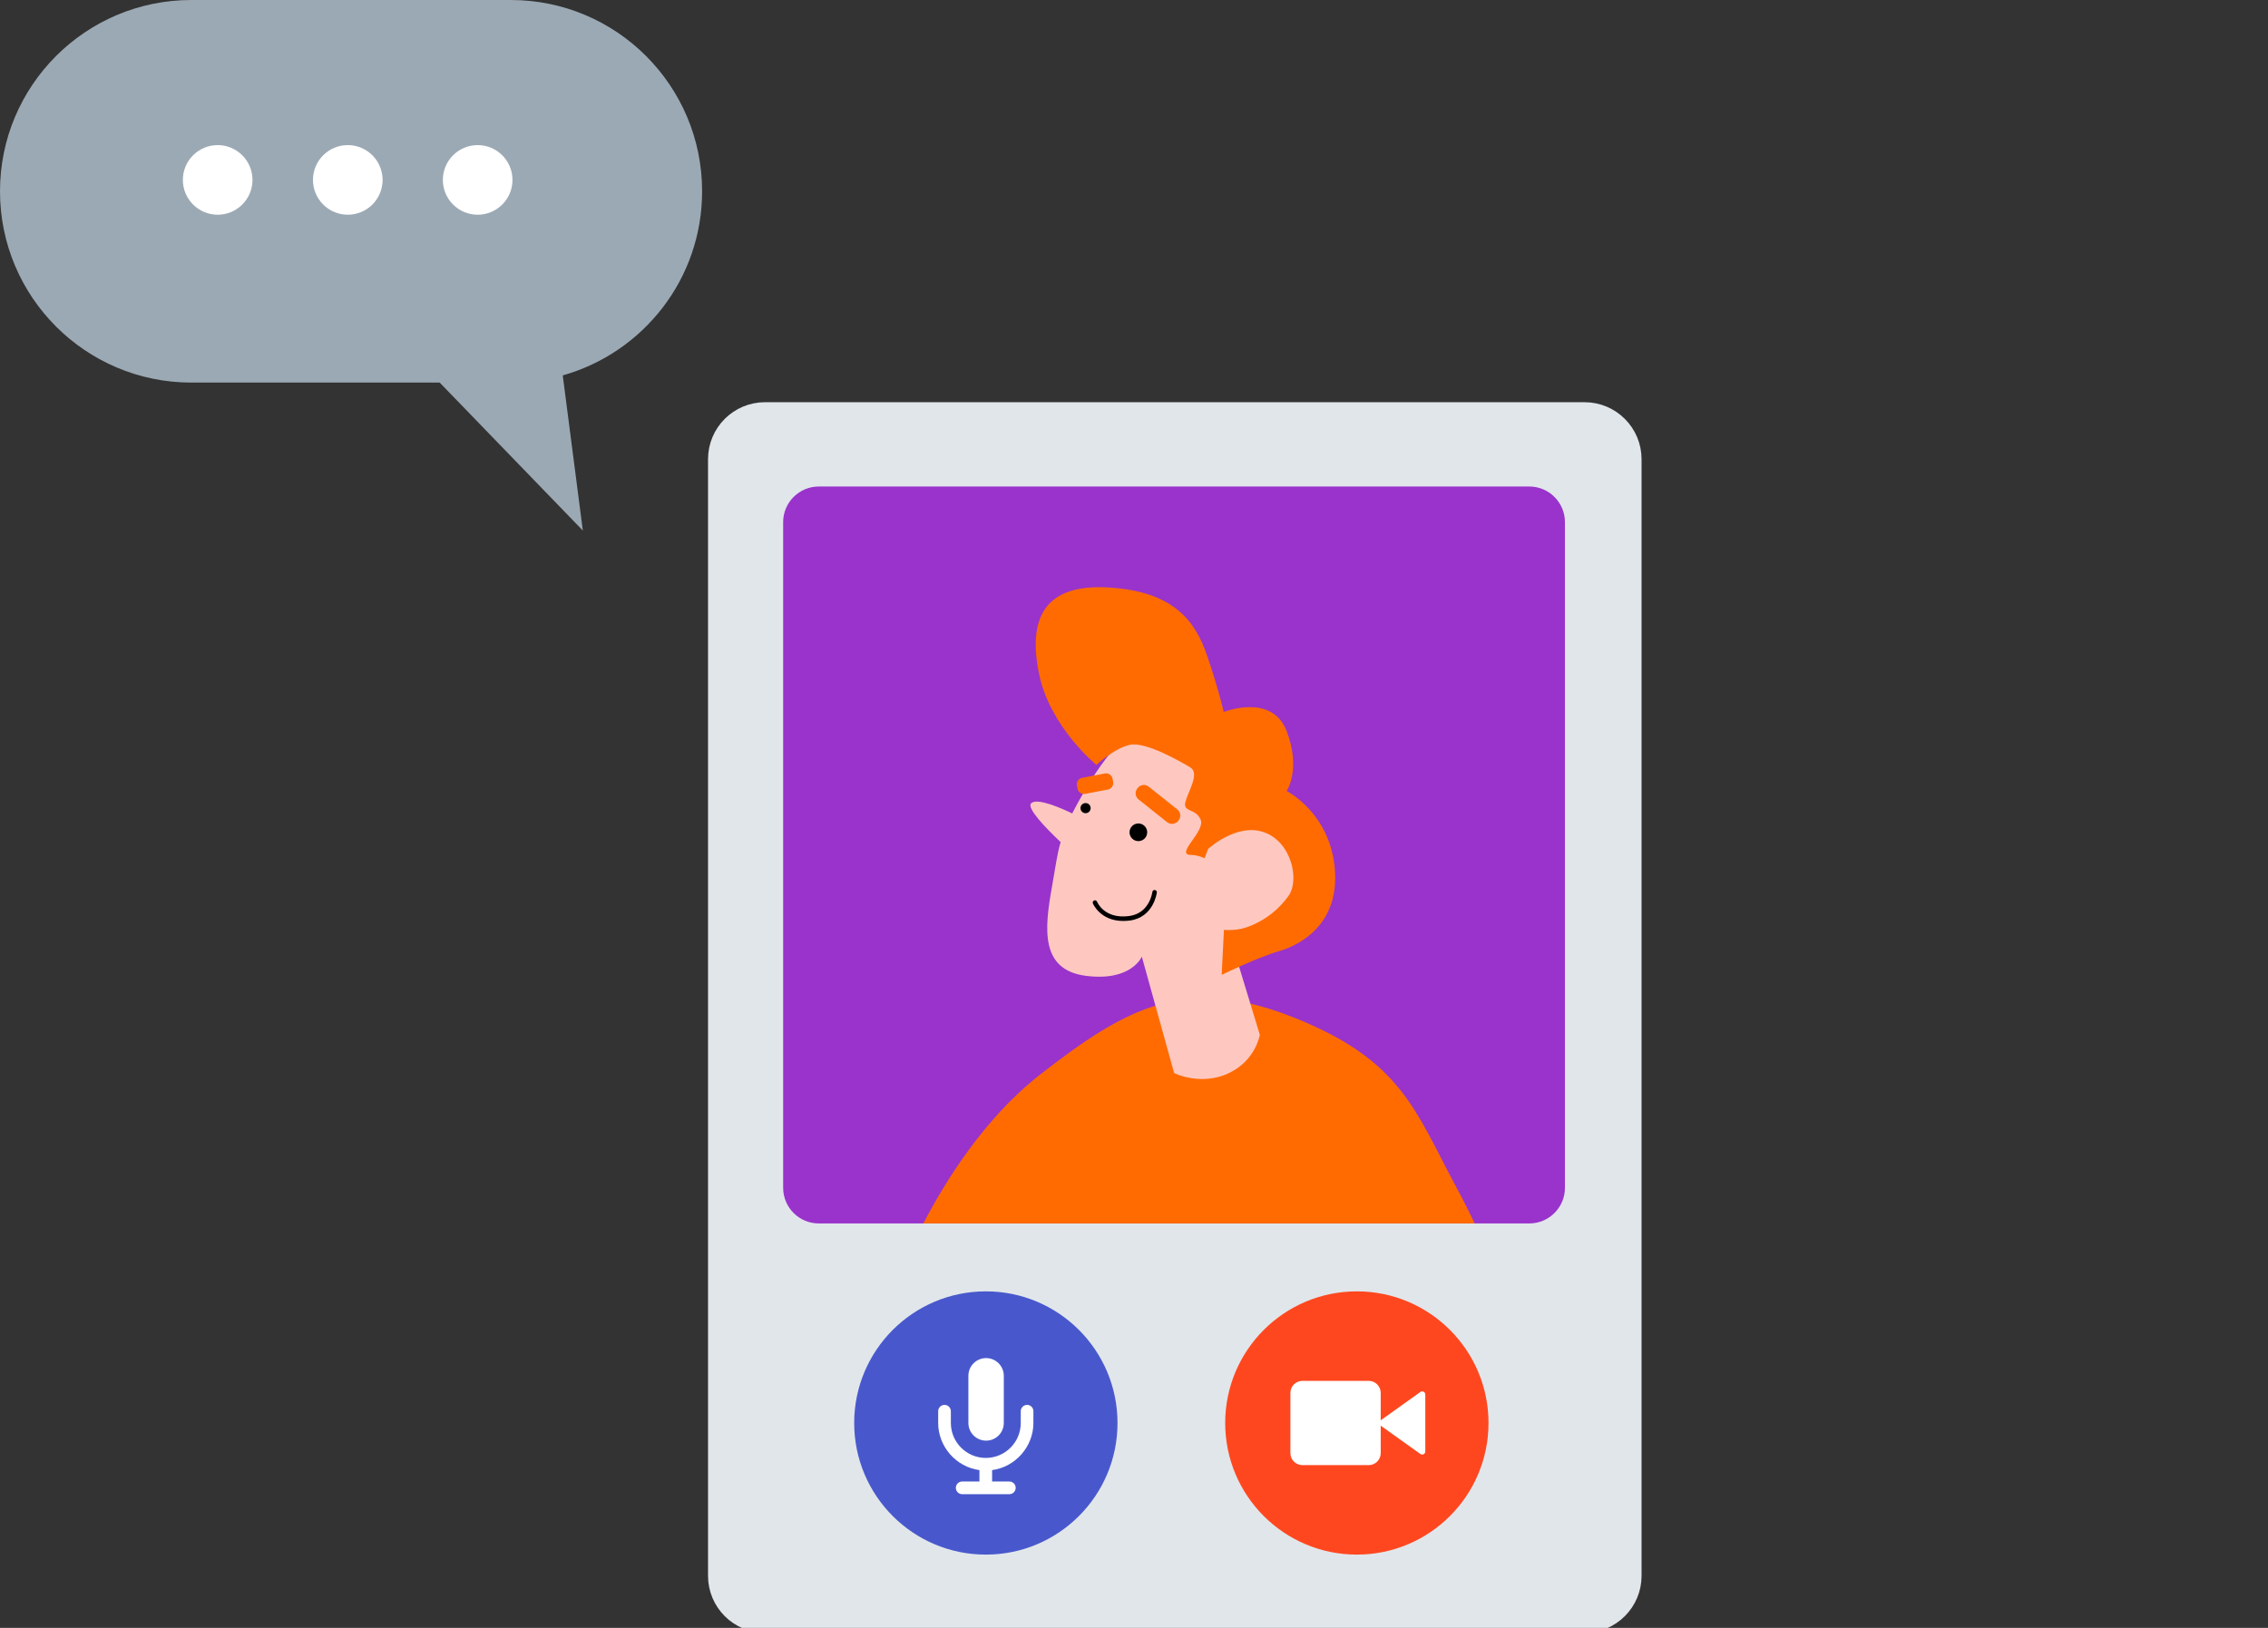 <svg width="156" height="112" viewBox="0 0 156 112" fill="none" xmlns="http://www.w3.org/2000/svg">
<rect x="0" y="0" width="156" height="112" fill="#333333" stroke="none"/>
<path d="M108.989 111.841H52.623C50.733 111.841 49.201 110.309 49.201 108.419V31.594C49.201 29.704 50.733 28.172 52.623 28.172H108.989C110.879 28.172 112.412 29.704 112.412 31.594V108.419C112.412 110.309 110.879 111.841 108.989 111.841Z" fill="#E1E6EA"/>
<path d="M108.989 111.841H52.623C50.733 111.841 49.201 110.309 49.201 108.419V31.594C49.201 29.704 50.733 28.172 52.623 28.172H108.989C110.879 28.172 112.412 29.704 112.412 31.594V108.419C112.412 110.309 110.879 111.841 108.989 111.841Z" stroke="#E1E6EA"/>
<path d="M105.185 84.174H56.324C54.966 84.174 53.867 83.075 53.867 81.717V35.929C53.867 34.571 54.966 33.472 56.324 33.472H105.185C106.543 33.472 107.642 34.571 107.642 35.929V81.717C107.642 83.075 106.543 84.174 105.185 84.174Z" fill="#9933CC"/>
<path d="M35.135 0H13.16C5.892 0 0 5.892 0 13.16C0 20.428 5.892 26.322 13.16 26.322H30.243L40.089 36.502L38.707 25.827C44.237 24.27 48.294 19.191 48.294 13.163C48.294 5.892 42.403 0 35.135 0Z" fill="#9BA9B4"/>
<path d="M32.856 14.773C34.178 14.773 35.25 13.7 35.25 12.378C35.25 11.055 34.178 9.983 32.856 9.983C31.533 9.983 30.461 11.055 30.461 12.378C30.461 13.7 31.533 14.773 32.856 14.773Z" fill="white"/>
<path d="M23.922 14.773C25.244 14.773 26.317 13.7 26.317 12.378C26.317 11.055 25.244 9.983 23.922 9.983C22.599 9.983 21.527 11.055 21.527 12.378C21.527 13.7 22.599 14.773 23.922 14.773Z" fill="white"/>
<path d="M14.973 14.773C16.295 14.773 17.367 13.7 17.367 12.378C17.367 11.055 16.295 9.983 14.973 9.983C13.65 9.983 12.578 11.055 12.578 12.378C12.578 13.7 13.65 14.773 14.973 14.773Z" fill="white"/>
<path d="M67.809 106.958C72.811 106.958 76.865 102.904 76.865 97.903C76.865 92.902 72.811 88.847 67.809 88.847C62.808 88.847 58.754 92.902 58.754 97.903C58.754 102.904 62.808 106.958 67.809 106.958Z" fill="#4858CC"/>
<path d="M93.329 106.958C98.33 106.958 102.384 102.904 102.384 97.903C102.384 92.902 98.33 88.847 93.329 88.847C88.328 88.847 84.273 92.902 84.273 97.903C84.273 102.904 88.328 106.958 93.329 106.958Z" fill="#FF471F"/>
<path d="M88.991 70.005C81.586 67.062 77.529 69.264 71.541 73.932C67.673 76.946 64.951 81.399 63.51 84.174H101.435C101.089 83.445 100.669 82.607 100.149 81.642C97.327 76.395 96.396 72.948 88.991 70.005Z" fill="#FF6B00"/>
<path d="M86.449 61.407C87.769 60.345 87.971 57.191 87.971 55.167C87.971 53.143 86.044 50.599 82.594 49.278C79.143 47.958 76.406 51.309 74.578 54.454C74.242 55.036 73.971 55.528 73.75 55.967C73.012 55.609 71.346 54.868 70.928 55.263C70.592 55.581 71.909 56.951 72.953 57.935C72.7 58.81 72.598 59.667 72.352 61.049C71.844 63.889 71.539 66.729 74.684 67.137C77.829 67.545 78.539 65.817 78.539 65.817L80.763 73.832C80.763 73.832 82.597 74.744 84.524 73.832C86.377 72.954 86.654 71.195 86.654 71.195L84.524 64.194C84.521 64.194 85.128 62.469 86.449 61.407Z" fill="#FEC8C1"/>
<path d="M75.414 52.626C75.414 52.626 72.2 50.023 71.456 46.304C70.712 42.583 71.795 40.151 76.257 40.419C80.72 40.69 82.208 42.717 83.021 45.087C83.834 47.457 84.17 48.986 84.17 48.986C84.17 48.986 87.483 47.656 88.498 50.297C89.513 52.934 88.498 54.423 88.498 54.423C88.498 54.423 91.475 55.911 91.812 59.766C92.148 63.621 89.376 65.041 87.957 65.446C86.537 65.851 84.033 67.069 84.033 67.069L84.372 60.171C84.372 60.171 83.13 58.823 81.937 58.823C80.745 58.823 82.953 57.194 82.579 56.381C82.208 55.569 81.343 55.917 81.539 55.167C81.735 54.42 82.545 53.202 81.869 52.797C81.193 52.392 78.826 51.028 77.743 51.24C76.662 51.455 75.414 52.626 75.414 52.626Z" fill="#FF6B00"/>
<path d="M83.097 58.412C83.097 58.412 85.059 56.587 86.953 57.263C88.846 57.939 89.388 60.551 88.643 61.613C87.899 62.675 86.819 63.45 85.666 63.824C84.517 64.195 83.097 63.824 83.097 63.824L80.756 64.568L83.097 58.412Z" fill="#FEC8C1"/>
<path d="M78.301 57.87C78.636 57.87 78.908 57.598 78.908 57.263C78.908 56.927 78.636 56.655 78.301 56.655C77.965 56.655 77.693 56.927 77.693 57.263C77.693 57.598 77.965 57.87 78.301 57.87Z" fill="black"/>
<path d="M74.669 55.949C74.862 55.949 75.018 55.792 75.018 55.6C75.018 55.407 74.862 55.251 74.669 55.251C74.477 55.251 74.32 55.407 74.32 55.6C74.32 55.792 74.477 55.949 74.669 55.949Z" fill="black"/>
<path d="M80.279 56.568L78.314 55.002C78.081 54.815 78.043 54.476 78.23 54.245L78.258 54.208C78.445 53.974 78.784 53.937 79.015 54.124L80.98 55.69C81.213 55.877 81.251 56.217 81.064 56.447L81.036 56.484C80.849 56.715 80.513 56.752 80.279 56.568Z" fill="#FF6B00"/>
<path d="M76.207 54.32L74.644 54.619C74.398 54.666 74.162 54.504 74.115 54.261L74.074 54.043C74.028 53.797 74.19 53.56 74.433 53.514L75.996 53.215C76.242 53.168 76.478 53.33 76.525 53.573L76.566 53.791C76.612 54.037 76.45 54.273 76.207 54.32Z" fill="#FF6B00"/>
<path d="M77.254 63.363C75.669 63.363 75.177 62.167 75.171 62.155C75.14 62.074 75.177 61.987 75.258 61.952C75.336 61.921 75.426 61.959 75.461 62.04C75.479 62.089 75.971 63.248 77.665 63.024C79.082 62.84 79.26 61.383 79.263 61.37C79.272 61.283 79.35 61.221 79.434 61.233C79.518 61.242 79.58 61.32 79.571 61.404C79.568 61.423 79.362 63.117 77.706 63.335C77.547 63.354 77.397 63.363 77.254 63.363Z" fill="black"/>
<path d="M67.827 99.118C68.499 99.118 69.044 98.573 69.044 97.9V94.655C69.044 93.983 68.499 93.438 67.827 93.438C67.154 93.438 66.609 93.983 66.609 94.655V97.9C66.609 98.573 67.154 99.118 67.827 99.118Z" fill="white"/>
<path d="M70.647 96.657C70.407 96.657 70.211 96.853 70.211 97.093V97.903C70.211 99.23 69.134 100.307 67.807 100.307C66.481 100.307 65.403 99.23 65.403 97.903V97.093C65.403 96.853 65.207 96.657 64.967 96.657C64.727 96.657 64.531 96.853 64.531 97.093V97.903C64.531 99.531 65.767 100.93 67.368 101.145V101.929H66.182C65.942 101.929 65.746 102.125 65.746 102.365C65.746 102.605 65.942 102.801 66.182 102.801H69.426C69.666 102.801 69.862 102.605 69.862 102.365C69.862 102.125 69.666 101.929 69.426 101.929H68.24V101.145C69.844 100.93 71.08 99.531 71.08 97.903V97.093C71.083 96.85 70.887 96.657 70.647 96.657Z" fill="white"/>
<path d="M94.952 98.074L97.698 100.036C97.839 100.135 98.035 100.036 98.035 99.865V95.941C98.035 95.77 97.839 95.67 97.698 95.77L94.952 97.732C94.834 97.812 94.834 97.99 94.952 98.074Z" fill="white"/>
<path d="M94.142 95.004H89.586C89.128 95.004 88.758 95.374 88.758 95.832V99.974C88.758 100.432 89.128 100.802 89.586 100.802H94.142C94.6 100.802 94.97 100.432 94.97 99.974V97.903V95.832C94.967 95.374 94.597 95.004 94.142 95.004Z" fill="white"/>
</svg>
